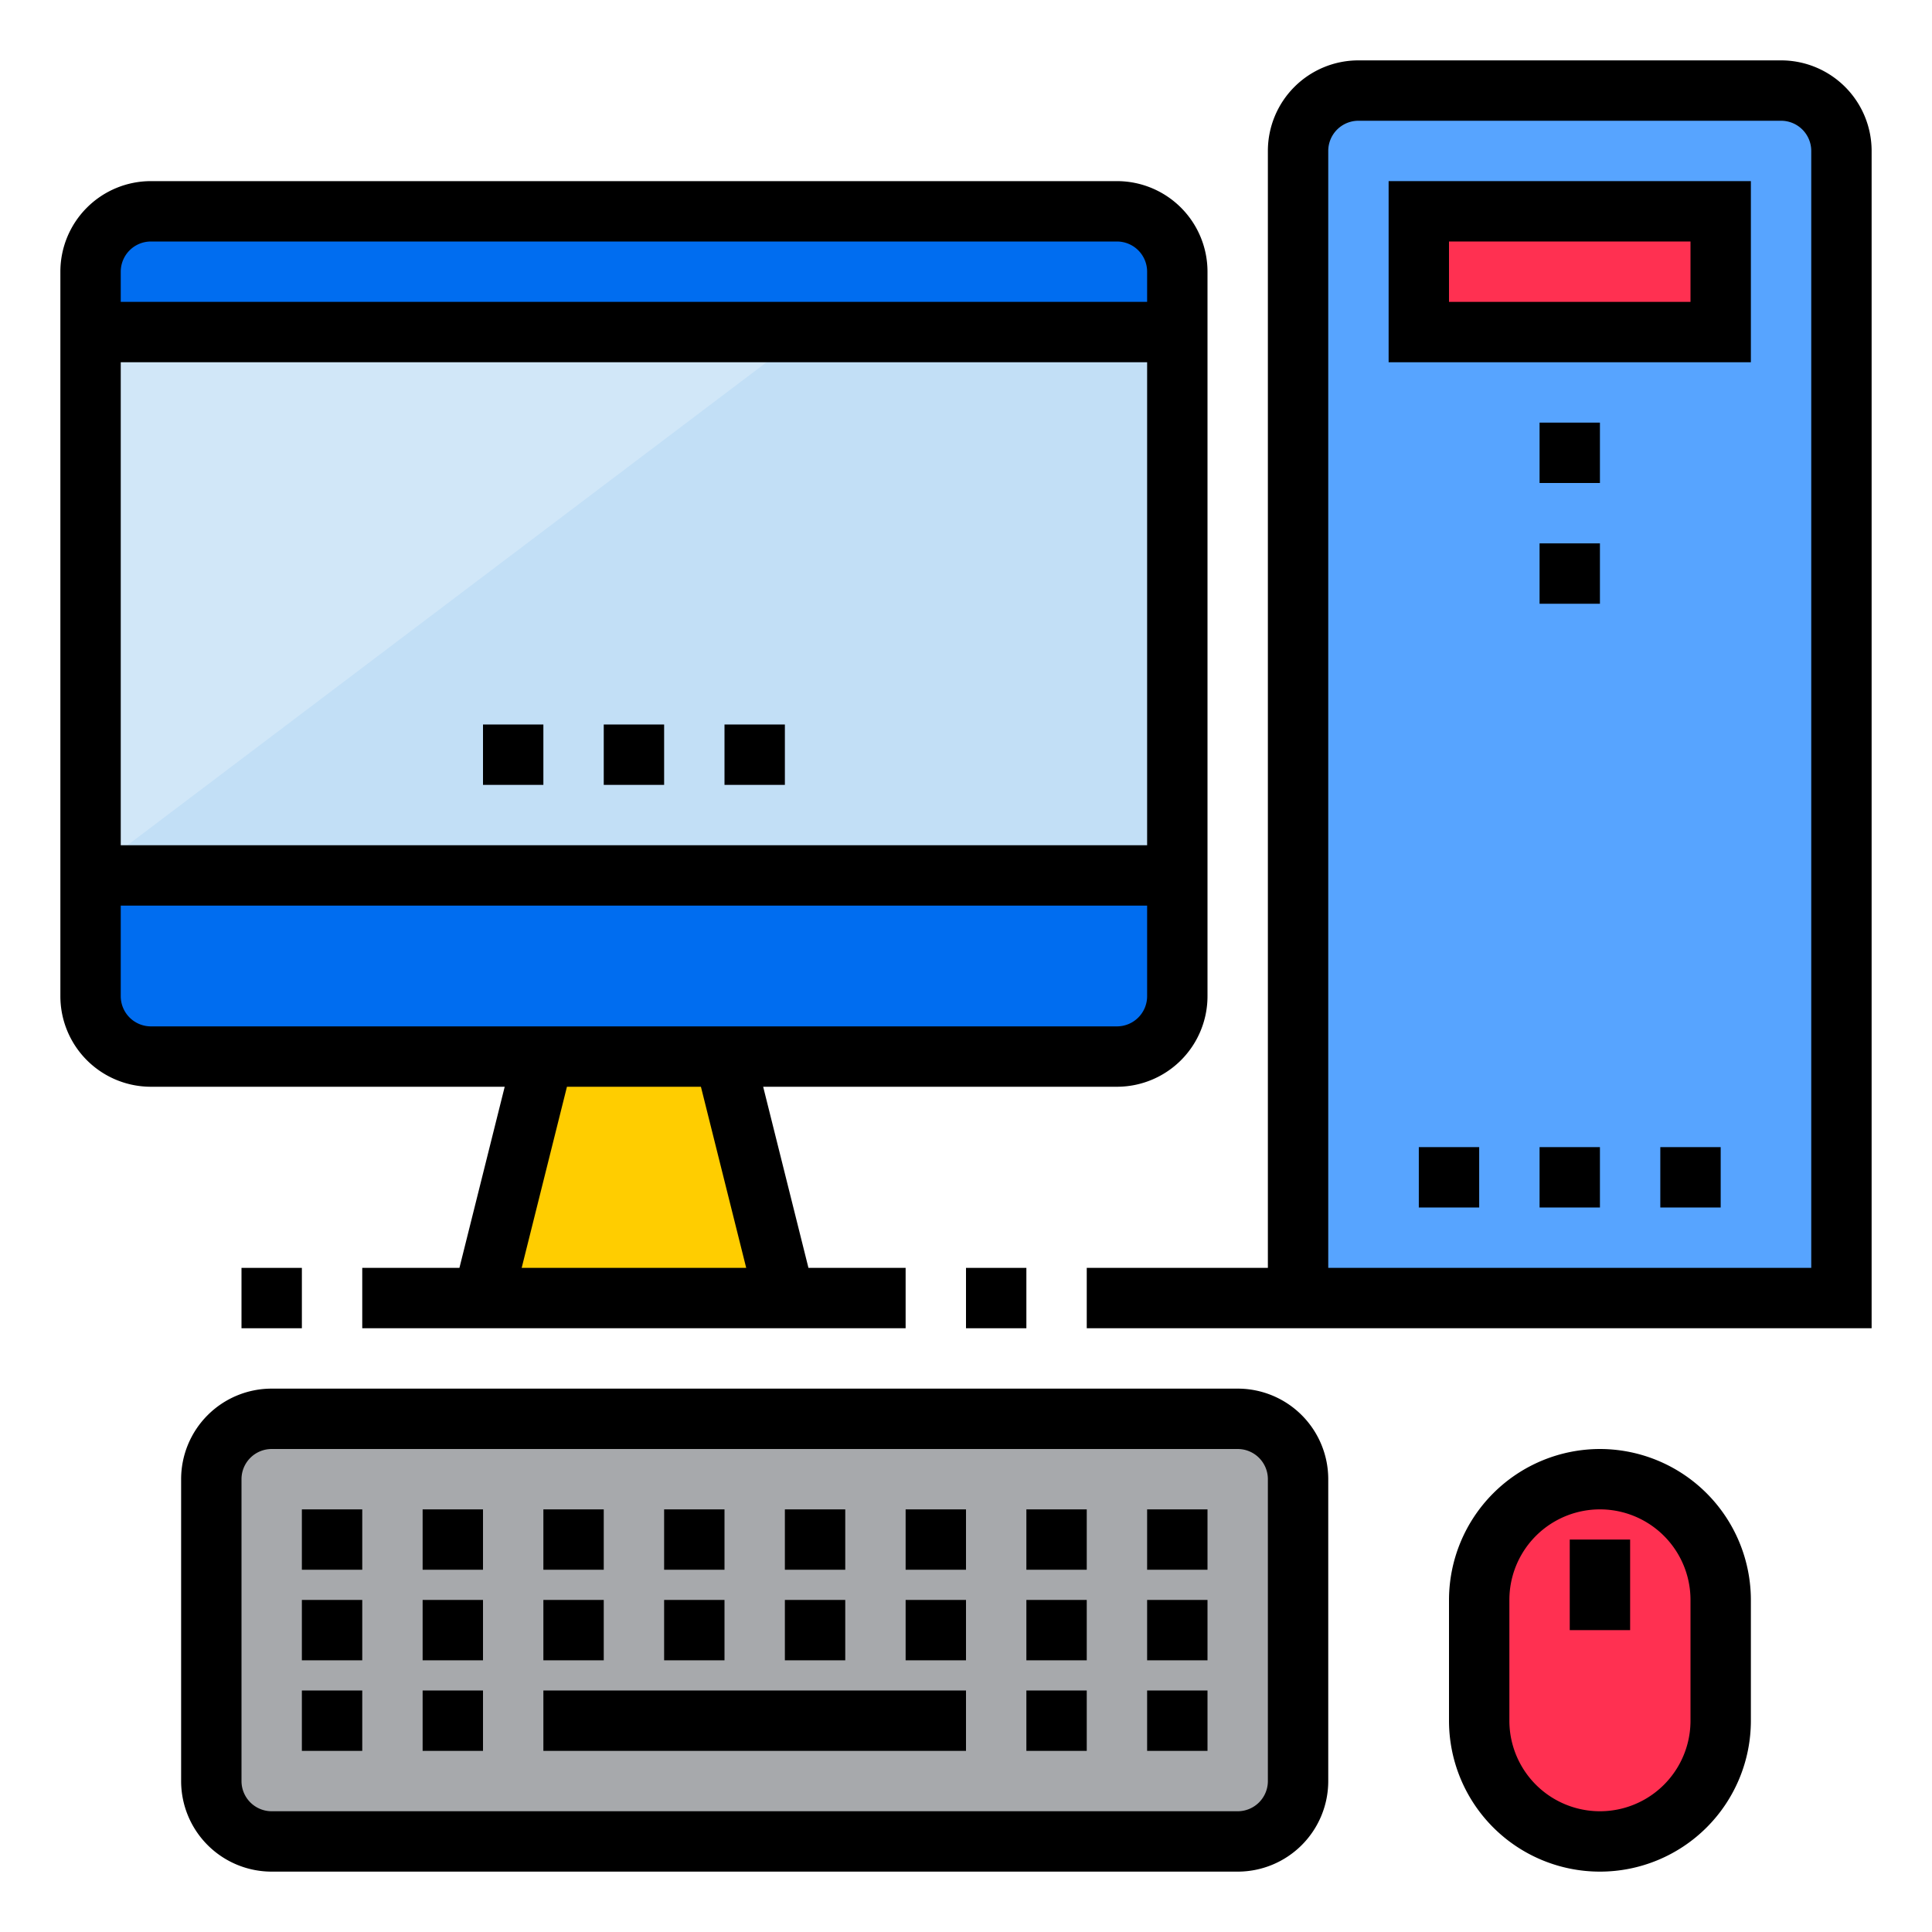 <?xml version="1.0"?>
<svg xmlns="http://www.w3.org/2000/svg" viewBox="0 0 64 64" width="512" height="512"><g id="Computer_destop" data-name="Computer destop"><path d="M5,35H37a2,2,0,0,0,2-2V29H3v4A2,2,0,0,0,5,35Z" style="fill:#006df0"/><path d="M39,9a2,2,0,0,0-2-2H5A2,2,0,0,0,3,9v2H39Z" style="fill:#006df0"/><rect x="3" y="11" width="36" height="18" style="fill:#c2dff6"/><path d="M61,5V43H43V5a2.006,2.006,0,0,1,2-2H59A2.006,2.006,0,0,1,61,5Z" style="fill:#57a4ff"/><polygon points="16 43 26 43 24 35 18 35 16 43" style="fill:#ffcd00"/><rect x="7" y="47" width="36" height="14" rx="2" style="fill:#a7a9ac"/><path d="M53,49a4,4,0,0,0-4,4v4a4,4,0,0,0,8,0V53A4,4,0,0,0,53,49Z" style="fill:#ff3051"/><rect x="47" y="7" width="10" height="4" style="fill:#ff3051"/><polygon points="3 11 3 28.922 26.717 11 3 11" style="fill:#d1e7f8"/><rect x="20" y="24" width="2" height="2"/><rect x="24" y="24" width="2" height="2"/><rect x="16" y="24" width="2" height="2"/><rect x="51" y="38" width="2" height="2"/><rect x="55" y="38" width="2" height="2"/><rect x="47" y="38" width="2" height="2"/><path d="M59,2H45a3,3,0,0,0-3,3V42H36v2H62V5A3,3,0,0,0,59,2Zm1,40H44V5a1,1,0,0,1,1-1H59a1,1,0,0,1,1,1Z"/><path d="M15.219,42H12v2H30V42H26.781l-1.5-6H37a3,3,0,0,0,3-3V9a3,3,0,0,0-3-3H5A3,3,0,0,0,2,9V33a3,3,0,0,0,3,3H16.719Zm9.5,0H17.281l1.5-6h4.438ZM38,28H4V12H38ZM4,9A1,1,0,0,1,5,8H37a1,1,0,0,1,1,1v1H4ZM5,34a1,1,0,0,1-1-1V30H38v3a1,1,0,0,1-1,1Z"/><rect x="32" y="42" width="2" height="2"/><rect x="8" y="42" width="2" height="2"/><path d="M41,46H9a3,3,0,0,0-3,3V59a3,3,0,0,0,3,3H41a3,3,0,0,0,3-3V49A3,3,0,0,0,41,46Zm1,13a1,1,0,0,1-1,1H9a1,1,0,0,1-1-1V49a1,1,0,0,1,1-1H41a1,1,0,0,1,1,1Z"/><path d="M53,48a5.006,5.006,0,0,0-5,5v4a5,5,0,0,0,10,0V53A5.006,5.006,0,0,0,53,48Zm3,9a3,3,0,0,1-6,0V53a3,3,0,0,1,6,0Z"/><rect x="52" y="51" width="2" height="3"/><rect x="14" y="53" width="2" height="2"/><rect x="10" y="53" width="2" height="2"/><rect x="18" y="53" width="2" height="2"/><rect x="22" y="53" width="2" height="2"/><rect x="26" y="53" width="2" height="2"/><rect x="30" y="53" width="2" height="2"/><rect x="34" y="53" width="2" height="2"/><rect x="38" y="53" width="2" height="2"/><rect x="14" y="50" width="2" height="2"/><rect x="10" y="50" width="2" height="2"/><rect x="18" y="50" width="2" height="2"/><rect x="22" y="50" width="2" height="2"/><rect x="26" y="50" width="2" height="2"/><rect x="30" y="50" width="2" height="2"/><rect x="34" y="50" width="2" height="2"/><rect x="38" y="50" width="2" height="2"/><rect x="14" y="56" width="2" height="2"/><rect x="10" y="56" width="2" height="2"/><rect x="34" y="56" width="2" height="2"/><rect x="18" y="56" width="14" height="2"/><rect x="38" y="56" width="2" height="2"/><path d="M46,12H58V6H46Zm2-4h8v2H48Z"/><rect x="51" y="14" width="2" height="2"/><rect x="51" y="18" width="2" height="2"/></g></svg>
